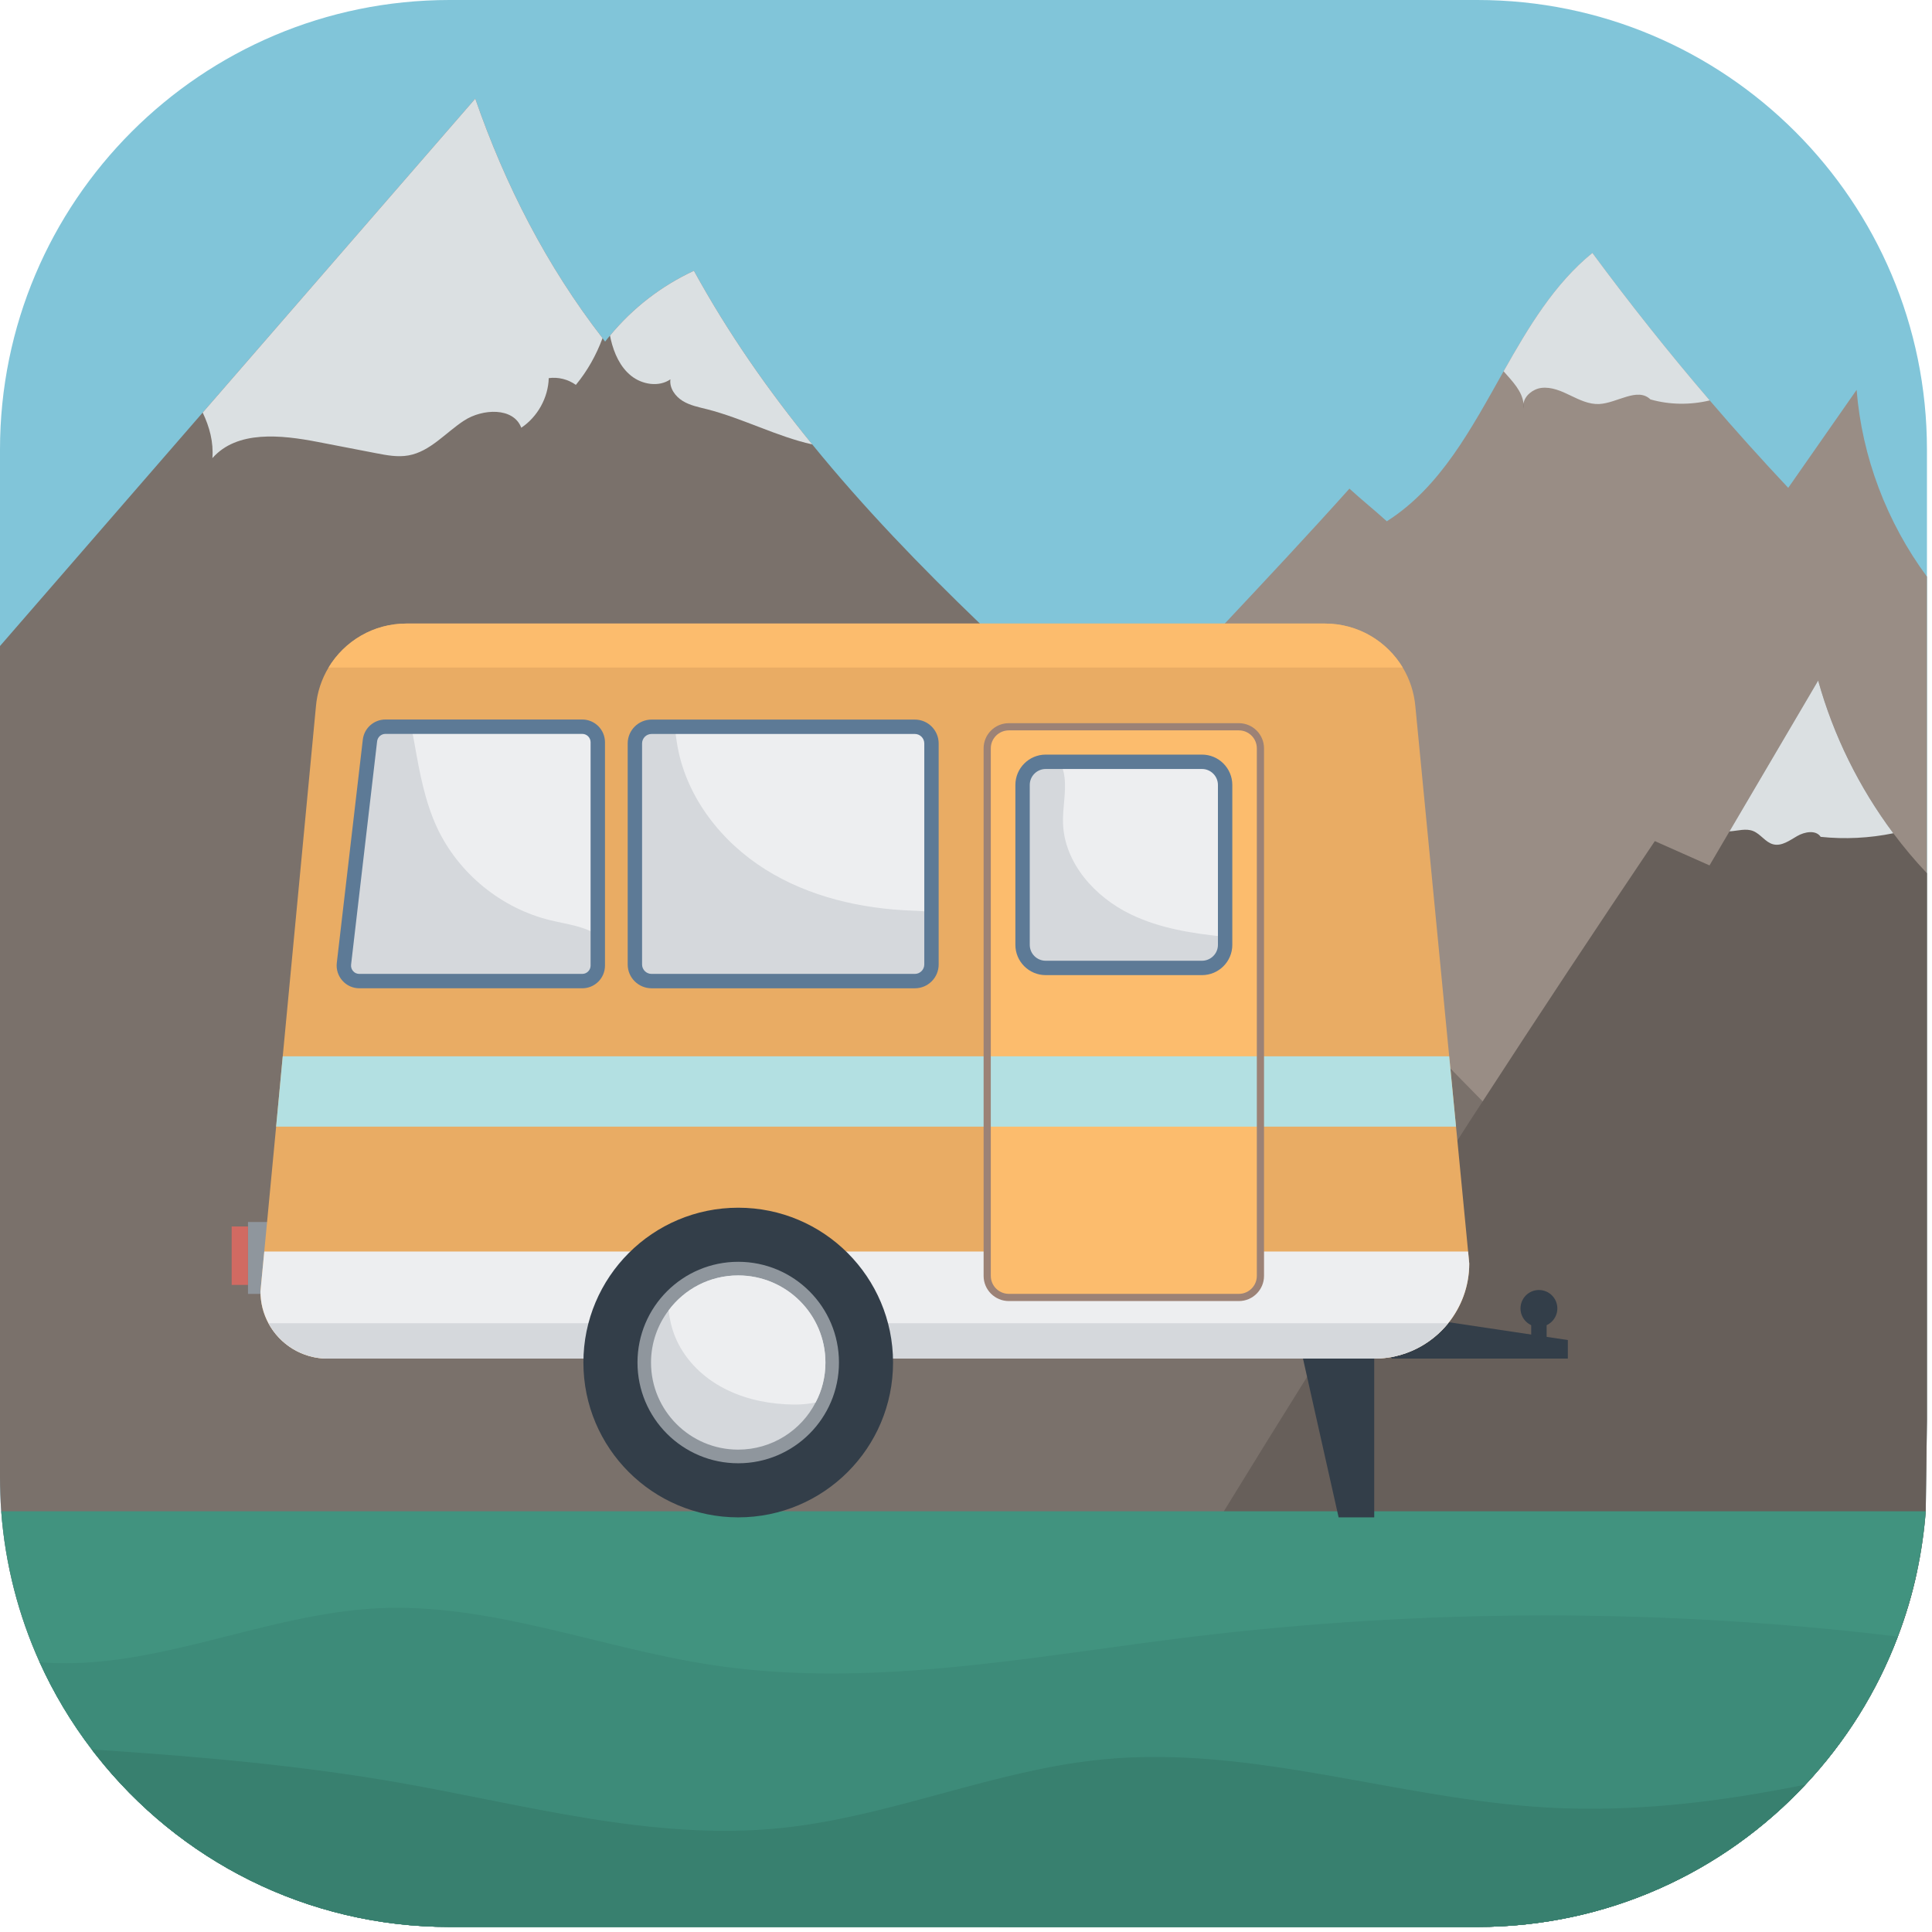 <?xml version="1.0" encoding="utf-8"?>
<!-- Generator: Adobe Illustrator 16.0.0, SVG Export Plug-In . SVG Version: 6.00 Build 0)  -->
<!DOCTYPE svg PUBLIC "-//W3C//DTD SVG 1.1//EN" "http://www.w3.org/Graphics/SVG/1.1/DTD/svg11.dtd">
<svg version="1.1" id="Layer_1" xmlns="http://www.w3.org/2000/svg" xmlns:xlink="http://www.w3.org/1999/xlink" x="0px" y="0px"
	 width="500px" height="500px" viewBox="0 0 500 500" enable-background="new 0 0 500 500" xml:space="preserve">
<g>
	<g>
		<path fill="#81C5D9" d="M498.693,116.356v251.058l-0.315,23.708c-0.411,5.284-1.154,10.455-2.234,15.519
			c-1.228,5.823-2.902,11.463-4.986,16.914c-5.415,14.347-13.604,27.315-23.894,38.295c-21.212,22.683-51.412,36.844-84.926,36.844
			H116.356c-37.087,0-70.116-17.343-91.403-44.379c-0.429-0.504-0.819-1.025-1.21-1.564c-5.303-6.94-9.844-14.514-13.491-22.571
			c-5.434-12.058-8.894-25.214-9.937-39.057C0.113,388.218,0,385.296,0,382.338V116.356C0,52.103,52.103,0,116.356,0h265.981
			C446.592,0,498.693,52.103,498.693,116.356z"/>
		<path fill="#998D85" d="M498.693,149.236v218.178l-0.315,23.708c-0.411,5.284-1.154,10.455-2.234,15.519
			c-1.228,5.823-2.902,11.463-4.986,16.914c-5.415,14.347-13.604,27.315-23.894,38.295c-21.212,22.683-51.412,36.844-84.926,36.844
			H116.356c-37.087,0-70.116-17.343-91.403-44.379c0.596-0.447,1.172-0.913,1.748-1.359c12.728-10.011,25.195-20.32,37.459-30.871
			c11.759-10.104,23.296-20.432,34.685-30.962c13.956-12.896,27.67-26.09,41.179-39.523c3.071-3.033,6.122-6.087,9.155-9.156
			c1.582-1.582,3.144-3.163,4.688-4.764c0-0.02,0.02-0.02,0.02-0.02c4.54-4.576,9.006-9.154,13.471-13.771
			c2.569-2.66,5.137-5.319,7.687-8c0,0,0-0.019,0.018-0.019c7.741-8.057,15.388-16.151,22.998-24.302
			c5.659-6.048,11.277-12.114,16.878-18.198c5.397-5.845,10.774-11.723,16.114-17.604c0.578-0.614,1.136-1.246,1.712-1.86
			c0.558-0.614,1.116-1.247,1.676-1.861c1.599-1.75,3.182-3.498,4.763-5.248c0.614-0.671,1.247-1.358,1.861-2.046
			c0.614-0.688,1.247-1.377,1.86-2.066c3.889-4.279,7.76-8.579,11.63-12.876c0.316-0.354,0.633-0.688,0.931-1.041
			c0.316-0.336,0.614-0.688,0.93-1.025c2.121-2.362,4.244-4.727,6.364-7.089c0.635-0.689,1.246-1.377,1.861-2.066
			c0.634-0.689,1.246-1.375,1.86-2.064c2.996-3.331,5.973-6.662,8.97-9.993c2.232-2.513,4.484-5.007,6.718-7.518
			c0.129-0.131,0.241-0.28,0.371-0.409c0.429-0.485,0.876-0.969,1.322-1.452c0.538-0.632,1.098-1.247,1.674-1.861
			c0.688-0.781,1.396-1.562,2.139-2.344c1.156-1.321,2.347-2.624,3.555-3.927c0.279-0.298,0.56-0.614,0.857-0.931
			c0.278-0.316,0.559-0.614,0.854-0.93c4.412-4.819,8.877-9.62,13.361-14.403c3.534-3.796,7.106-7.592,10.661-11.388
			c10.849-11.555,21.68-23.111,32.248-34.908c3.462,3.146,6.197,5.303,9.677,8.448c13.938-8.857,21.864-24.005,30.22-38.817
			c6.438-11.407,13.101-22.607,22.98-30.629c9.658,13.083,19.78,25.828,30.369,38.167c6.586,7.703,13.379,15.238,20.318,22.625
			c5.899-8.448,11.798-16.915,17.697-25.362C481.872,118.271,488.328,135.206,498.693,149.236z"/>
		<path fill="#7A716B" d="M496.144,406.641c-1.228,5.823-2.902,11.463-4.986,16.914c-5.415,14.347-13.604,27.315-23.894,38.295
			c-21.212,22.683-51.412,36.844-84.926,36.844H116.356c-37.087,0-70.116-17.343-91.403-44.379c-0.429-0.504-0.819-1.025-1.21-1.564
			c-5.303-6.94-9.844-14.514-13.491-22.571c-5.434-12.058-8.894-25.214-9.937-39.057C0.113,388.218,0,385.296,0,382.338V167.192
			c17.492-20.153,34.964-40.267,52.455-60.42c23.503-27.074,47.023-54.168,70.542-81.242c7.724,22.311,18.498,43.338,32.937,61.984
			c0.205,0.298,0.447,0.594,0.67,0.893c0.409-0.54,0.836-1.06,1.265-1.563c5.937-7.164,13.231-12.82,21.716-16.766
			c8.784,16.021,19.167,30.889,30.628,44.938c13.286,16.338,28.025,31.597,43.376,46.353c3.981,3.814,8.001,7.61,12.058,11.388
			c5.191,4.819,10.419,9.621,15.667,14.403c0.334,0.298,0.688,0.614,1.024,0.93c0.353,0.298,0.688,0.614,1.042,0.931
			c1.434,1.321,2.883,2.624,4.315,3.927c0.876,0.782,1.731,1.563,2.588,2.344c0.688,0.615,1.377,1.247,2.064,1.861
			c0.69,0.632,1.377,1.247,2.048,1.861c6.158,5.564,12.282,11.126,18.33,16.709c0.817,0.763,1.655,1.526,2.474,2.308
			c0.613,0.558,1.228,1.116,1.842,1.73c0.632,0.54,1.247,1.136,1.879,1.75c2.122,1.954,4.244,3.927,6.346,5.937
			c0.316,0.278,0.614,0.576,0.931,0.874c0.315,0.278,0.614,0.576,0.931,0.893c15.295,14.441,30.331,29.197,45.124,44.158
			c1.042,1.041,2.066,2.084,3.09,3.126c2.791,2.847,5.582,5.694,8.373,8.54c33.661,34.556,66.264,70.17,98.529,106.086
			C486.878,396.293,491.51,401.467,496.144,406.641z"/>
		<path fill="#675F5A" d="M498.693,225.994v141.42l-0.315,23.708c-0.411,5.284-1.154,10.455-2.234,15.519
			c-1.228,5.823-2.902,11.463-4.986,16.914c-5.415,14.347-13.604,27.315-23.894,38.295c-21.212,22.683-51.412,36.844-84.926,36.844
			h-123.8c5.826-14.531,12.637-28.656,20.003-42.519h0.021c5.562-10.458,11.461-20.767,17.509-30.982
			c4.243-7.184,8.561-14.291,12.878-21.382c2.586-4.241,5.174-8.466,7.778-12.688c7.127-11.63,14.31-23.225,21.548-34.798v-0.019
			c0.969-1.564,1.953-3.127,2.939-4.689c0-0.018,0.019-0.018,0.019-0.018c1.898-3.054,3.814-6.123,5.771-9.156
			c3.87-6.196,7.795-12.375,11.74-18.554c6.085-9.6,12.224-19.165,18.421-28.729c2.158-3.388,4.336-6.755,6.551-10.124
			c14.645-22.571,29.513-45.03,44.549-67.359c4.706,2.103,9.433,4.187,14.158,6.289c1.73-2.94,3.462-5.88,5.174-8.82
			c7.667-13.007,15.314-26.015,22.944-39.021c3.945,14.216,10.606,27.688,19.445,39.522
			C492.683,219.257,495.586,222.719,498.693,225.994z"/>
		<path fill="#7A716B" d="M394.283,104.428c0.038,0.391,0.057,0.818,0.021,1.247C394.209,105.246,394.209,104.837,394.283,104.428z"
			/>
		<path fill="#DBE0E2" d="M442.479,103.629c-5.044,1.208-10.384,1.152-15.353-0.262c-3.349-3.238-8.598,0.949-13.249,1.192
			c-2.623,0.129-5.099-1.08-7.461-2.215c-2.364-1.154-4.914-2.27-7.518-1.954c-2.178,0.278-4.3,1.992-4.616,4.038
			c-0.353-3.182-2.809-5.695-5.153-8.337c6.438-11.407,13.101-22.607,22.98-30.629C421.769,78.544,431.891,91.29,442.479,103.629z"
			/>
		<path fill="#41937F" d="M498.378,391.122c-0.411,5.284-1.154,10.455-2.234,15.519c-1.228,5.823-2.902,11.463-4.986,16.914
			c-5.415,14.347-13.604,27.315-23.894,38.295c-21.212,22.683-51.412,36.844-84.926,36.844H116.356
			c-37.087,0-70.116-17.343-91.403-44.379c-0.429-0.504-0.819-1.025-1.21-1.564c-5.303-6.94-9.844-14.514-13.491-22.571
			c-5.434-12.058-8.894-25.214-9.937-39.057H498.378z"/>
		<path fill="#DBE0E2" d="M155.935,87.514c-1.62,4.372-3.907,8.466-6.904,12.095c-2.01-1.452-4.577-2.084-7.014-1.75
			c-0.149,5.081-2.886,10.011-7.109,12.84c-2.01-5.341-10.011-4.968-14.794-1.861c-4.801,3.125-8.764,8.019-14.403,9.024
			c-2.771,0.503-5.619-0.036-8.392-0.576c-5.042-0.969-10.085-1.954-15.128-2.922c-9.453-1.822-20.859-3.051-27.223,4.205
			c0.316-4.149-0.726-8.038-2.512-11.797c23.501-27.074,47.021-54.167,70.541-81.242C130.721,47.841,141.495,68.868,155.935,87.514z
			"/>
		<path fill="#DBE0E2" d="M210.213,115.015c-9.062-2.008-17.993-6.735-27.148-9.081c-2.195-0.558-4.465-0.985-6.4-2.177
			c-1.935-1.19-3.462-3.349-3.163-5.583c-2.997,2.066-7.333,1.359-10.18-0.93c-2.846-2.288-4.408-5.824-5.247-9.396
			c-0.074-0.334-0.149-0.671-0.205-1.005c5.937-7.164,13.231-12.82,21.716-16.766C188.369,86.1,198.751,100.967,210.213,115.015z"/>
		<path fill="#DBE0E2" d="M489.985,215.647c-6.179,1.267-12.524,1.583-18.795,0.931c-1.229-1.861-4.149-1.321-6.084-0.204
			c-1.936,1.116-4.001,2.679-6.179,2.139c-2.027-0.502-3.256-2.66-5.209-3.442c-1.862-0.745-3.965-0.056-5.974,0.075h-0.149
			c7.667-13.007,15.314-26.015,22.944-39.021C474.485,190.341,481.146,203.813,489.985,215.647z"/>
		<path fill="#3D8B79" d="M491.157,423.555c-5.415,14.347-13.604,27.315-23.894,38.295c-21.212,22.683-51.412,36.844-84.926,36.844
			H116.356c-37.087,0-70.116-17.343-91.403-44.379c-0.429-0.504-0.819-1.025-1.21-1.564c-5.303-6.94-9.844-14.514-13.491-22.571
			c18.125,1.508,35.933-3.609,53.908-8.095c11.088-2.772,22.235-5.284,33.531-5.862c29.251-1.449,57.405,10.217,86.359,14.646
			c37.122,5.675,74.712-0.669,112.019-5.675c3.965-0.522,7.928-1.041,11.873-1.526C368.735,416.261,430.384,416.186,491.157,423.555
			z"/>
		<path fill="#38806F" d="M467.264,461.85c-21.212,22.683-51.412,36.844-84.926,36.844H116.356
			c-37.087,0-70.116-17.343-91.403-44.379c-0.429-0.504-0.819-1.025-1.21-1.564c0.986,0.074,1.973,0.13,2.958,0.205
			c25.68,1.712,51.321,3.98,76.665,8.411c32.806,5.75,65.704,15.129,98.828,11.723c25.957-2.68,50.612-13.1,76.347-16.914h0.021
			c2.4-0.354,4.781-0.651,7.201-0.876c38.464-3.647,76.329,10.348,114.887,12.506C423.033,469.051,445.252,466.314,467.264,461.85z"
			/>
	</g>
	<g>
		<g>
			<polygon fill="#333E49" points="405.753,351.606 360.164,351.606 360.164,339.977 405.753,346.799 			"/>
		</g>
		<g>
			<rect x="64.181" y="316.252" fill="#8F969D" width="5.583" height="18.608"/>
		</g>
		<g>
			<path fill="#E9AC64" d="M67.405,334.207c0,9.62,7.777,17.399,17.398,17.399h270.839c13.585,0,24.601-11.017,24.601-24.601
				l-0.298-3.107l-3.126-32.322l-1.768-18.199l-8.746-90.47c-0.317-3.704-1.471-7.146-3.275-10.142
				c-4.132-6.867-11.63-11.388-20.134-11.388H105.161c-8.504,0-16.002,4.521-20.135,11.388c-1.804,2.997-2.977,6.457-3.274,10.178
				l-8.579,90.434l-1.712,18.199l-3.069,32.322L67.405,334.207z"/>
		</g>
		<g>
			<polygon fill="#333E49" points="346.432,392.691 355.649,392.691 355.649,351.606 337.215,351.606 			"/>
		</g>
		<g>
			<circle fill="#333E49" cx="398.272" cy="338.62" r="4.768"/>
		</g>
		<g>
			<rect x="396.275" y="337.573" fill="#333E49" width="3.992" height="9.071"/>
		</g>
		<g>
			<path fill="#EDEEF0" d="M164.315,192.396v57.201c0,2.38,1.936,4.318,4.318,4.318h68.123c1.285,0,2.438-0.56,3.22-1.452
				c0.688-0.763,1.098-1.768,1.098-2.866v-57.201c0-2.382-1.936-4.317-4.318-4.317h-68.123
				C166.251,188.079,164.315,190.014,164.315,192.396z"/>
		</g>
		<g>
			<path fill="#EDEEF0" d="M93.009,253.915h57.685c2.215,0,4.019-1.807,4.019-4.02v-57.797c0-2.213-1.804-4.02-4.019-4.02H99.745
				c-2.046,0-3.758,1.544-4.001,3.555l-1.19,10.142l-5.544,47.655C88.729,251.811,90.59,253.915,93.009,253.915z"/>
		</g>
		<g>
			<path fill="#EDEEF0" d="M67.405,334.207c0,2.996,0.745,5.788,2.066,8.243c2.94,5.454,8.69,9.156,15.332,9.156h270.839
				c7.74,0,14.644-3.574,19.149-9.156c3.402-4.224,5.451-9.603,5.451-15.444l-0.298-3.107H68.392L67.405,334.207z"/>
		</g>
		<g>
			<path fill="#FCBC6D" d="M85.026,172.765h278.003c-4.132-6.867-11.63-11.388-20.134-11.388H105.161
				C96.656,161.377,89.158,165.898,85.026,172.765z"/>
		</g>
		<g>
			<path fill="#FCBC6D" d="M261.078,188.089h59.542c3.084,0,5.584,2.499,5.584,5.584v136.531c0,3.084-2.5,5.586-5.584,5.586h-59.542
				c-3.083,0-5.584-2.502-5.584-5.586V193.673C255.494,190.588,257.995,188.089,261.078,188.089z"/>
		</g>
		<g>
			<polygon fill="#B3E0E2" points="71.461,291.576 376.818,291.576 375.051,273.377 73.173,273.377 			"/>
		</g>
		<g>
			<path fill="#9C8276" d="M320.615,187.159h-59.526c-3.61,0-6.532,2.922-6.532,6.513v136.527c0,3.59,2.922,6.513,6.532,6.513
				h59.526c3.592,0,6.513-2.923,6.513-6.513V193.672C327.128,190.081,324.207,187.159,320.615,187.159z M325.267,330.199
				c0,2.566-2.084,4.651-4.651,4.651h-59.526c-2.569,0-4.672-2.085-4.672-4.651V193.672c0-2.568,2.103-4.652,4.672-4.652h59.526
				c2.567,0,4.651,2.084,4.651,4.652V330.199z"/>
		</g>
		<g>
			<path fill="#EDEEF0" d="M264.649,203.152v41.365c0,3.313,2.68,5.993,5.973,5.993h40.455c3.292,0,5.973-2.68,5.973-5.993v-41.365
				c0-3.313-2.681-5.991-5.973-5.991h-40.455C267.329,197.161,264.649,199.839,264.649,203.152z"/>
		</g>
		<g>
			<path fill="#D5D8DC" d="M164.315,192.396v57.201c0,2.38,1.936,4.318,4.318,4.318h68.123c1.285,0,2.438-0.56,3.22-1.452
				c0.688-0.763,1.098-1.768,1.098-2.866v-13.491c-1.602-0.298-3.313-0.372-4.912-0.429c-13.323-0.483-26.778-3.573-38.073-10.662
				c-11.312-7.09-20.246-18.458-22.7-31.577c-0.336-1.769-0.541-3.555-0.764-5.361h-5.991
				C166.251,188.079,164.315,190.014,164.315,192.396z"/>
		</g>
		<g>
			<path fill="#D5D8DC" d="M93.009,253.915h57.685c2.215,0,4.019-1.807,4.019-4.02v-7.833c-3.442-2.364-8-2.865-12.151-3.871
				c-12.728-3.033-23.892-12.115-29.437-23.967c-3.127-6.718-4.503-14.105-5.788-21.419c-0.28-1.563-0.558-3.164-0.987-4.727h-6.605
				c-2.046,0-3.758,1.544-4.001,3.555l-1.19,10.142l-5.544,47.655C88.729,251.811,90.59,253.915,93.009,253.915z"/>
		</g>
		<g>
			<rect x="59.956" y="317.415" fill="#D16A62" width="4.225" height="15.119"/>
		</g>
		<g>
			<path fill="#D5D8DC" d="M69.471,342.45c2.94,5.454,8.69,9.156,15.332,9.156h270.839c7.74,0,14.644-3.574,19.149-9.156H69.471z"/>
		</g>
		<g>
			<path fill="#5D7A96" d="M150.688,186.21h-50.95c-2.976,0-5.488,2.231-5.842,5.191l-6.736,57.814
				c-0.185,1.658,0.334,3.331,1.452,4.577c1.116,1.267,2.717,1.974,4.392,1.974h57.685c3.256,0,5.878-2.624,5.878-5.88v-57.795
				C156.566,188.853,153.944,186.21,150.688,186.21z M152.845,249.886c0,1.19-0.967,2.159-2.157,2.159H93.003
				c-0.634,0-1.21-0.241-1.621-0.727c-0.409-0.465-0.594-1.06-0.52-1.674l6.736-57.797c0.129-1.079,1.041-1.915,2.139-1.915h50.95
				c1.19,0,2.157,0.967,2.157,2.159V249.886z"/>
		</g>
		<g>
			<path fill="#5D7A96" d="M236.768,186.229h-68.143c-3.405,0-6.178,2.772-6.178,6.178v57.2c0,3.405,2.773,6.16,6.178,6.16h68.143
				c3.406,0,6.158-2.755,6.158-6.16v-57.2C242.926,189.001,240.174,186.229,236.768,186.229z M239.205,249.607
				c0,1.341-1.098,2.438-2.437,2.438h-68.143c-1.359,0-2.457-1.097-2.457-2.438v-57.2c0-1.359,1.098-2.457,2.457-2.457h68.143
				c1.339,0,2.437,1.098,2.437,2.457V249.607z"/>
		</g>
		<g>
			<path fill="#D5D8DC" d="M264.649,203.152v41.365c0,3.313,2.68,5.993,5.973,5.993h40.455c3.292,0,5.973-2.68,5.973-5.993v-2.084
				c-8.431-0.836-16.841-2.139-24.414-5.806c-9.286-4.465-17.194-13.286-17.528-23.595c-0.131-3.963,0.855-7.926,0.391-11.854
				c-0.148-1.375-0.578-2.771-1.21-4.018h-3.666C267.329,197.161,264.649,199.839,264.649,203.152z"/>
		</g>
		<g>
			<path fill="#5D7A96" d="M311.069,195.291h-40.436c-4.337,0-7.853,3.535-7.853,7.853v41.385c0,4.317,3.516,7.833,7.853,7.833
				h40.436c4.336,0,7.852-3.516,7.852-7.833v-41.385C318.921,198.825,315.405,195.291,311.069,195.291z M315.2,244.528
				c0,2.27-1.861,4.112-4.131,4.112h-40.436c-2.288,0-4.131-1.842-4.131-4.112v-41.385c0-2.27,1.843-4.13,4.131-4.13h40.436
				c2.27,0,4.131,1.861,4.131,4.13V244.528z"/>
		</g>
		<g>
			<g>
				<circle fill="#333E49" cx="191.052" cy="352.623" r="40.069"/>
			</g>
			<g>
				<circle fill="#8F969D" cx="191.052" cy="352.623" r="26.071"/>
			</g>
			<g>
				<path fill="#D5D8DC" d="M168.482,352.623c0,12.435,10.107,22.541,22.542,22.541c8.732,0,16.353-4.974,20.057-12.221
					c1.641-3.071,2.541-6.618,2.541-10.32c0-12.436-10.107-22.542-22.597-22.542c-7.354,0-13.916,3.545-17.992,9.047
					C170.176,342.886,168.482,347.595,168.482,352.623z"/>
			</g>
			<g>
				<path fill="#EDEEF0" d="M173.032,339.128c0.265,2.328,0.794,4.605,1.693,6.827c2.223,5.45,6.509,9.895,11.643,12.806
					c5.133,2.911,11.007,4.34,16.827,4.656c2.646,0.16,5.344,0.107,7.885-0.474c1.641-3.071,2.541-6.618,2.541-10.32
					c0-12.436-10.107-22.542-22.597-22.542C183.67,330.081,177.108,333.626,173.032,339.128z"/>
			</g>
		</g>
	</g>
</g>
</svg>
